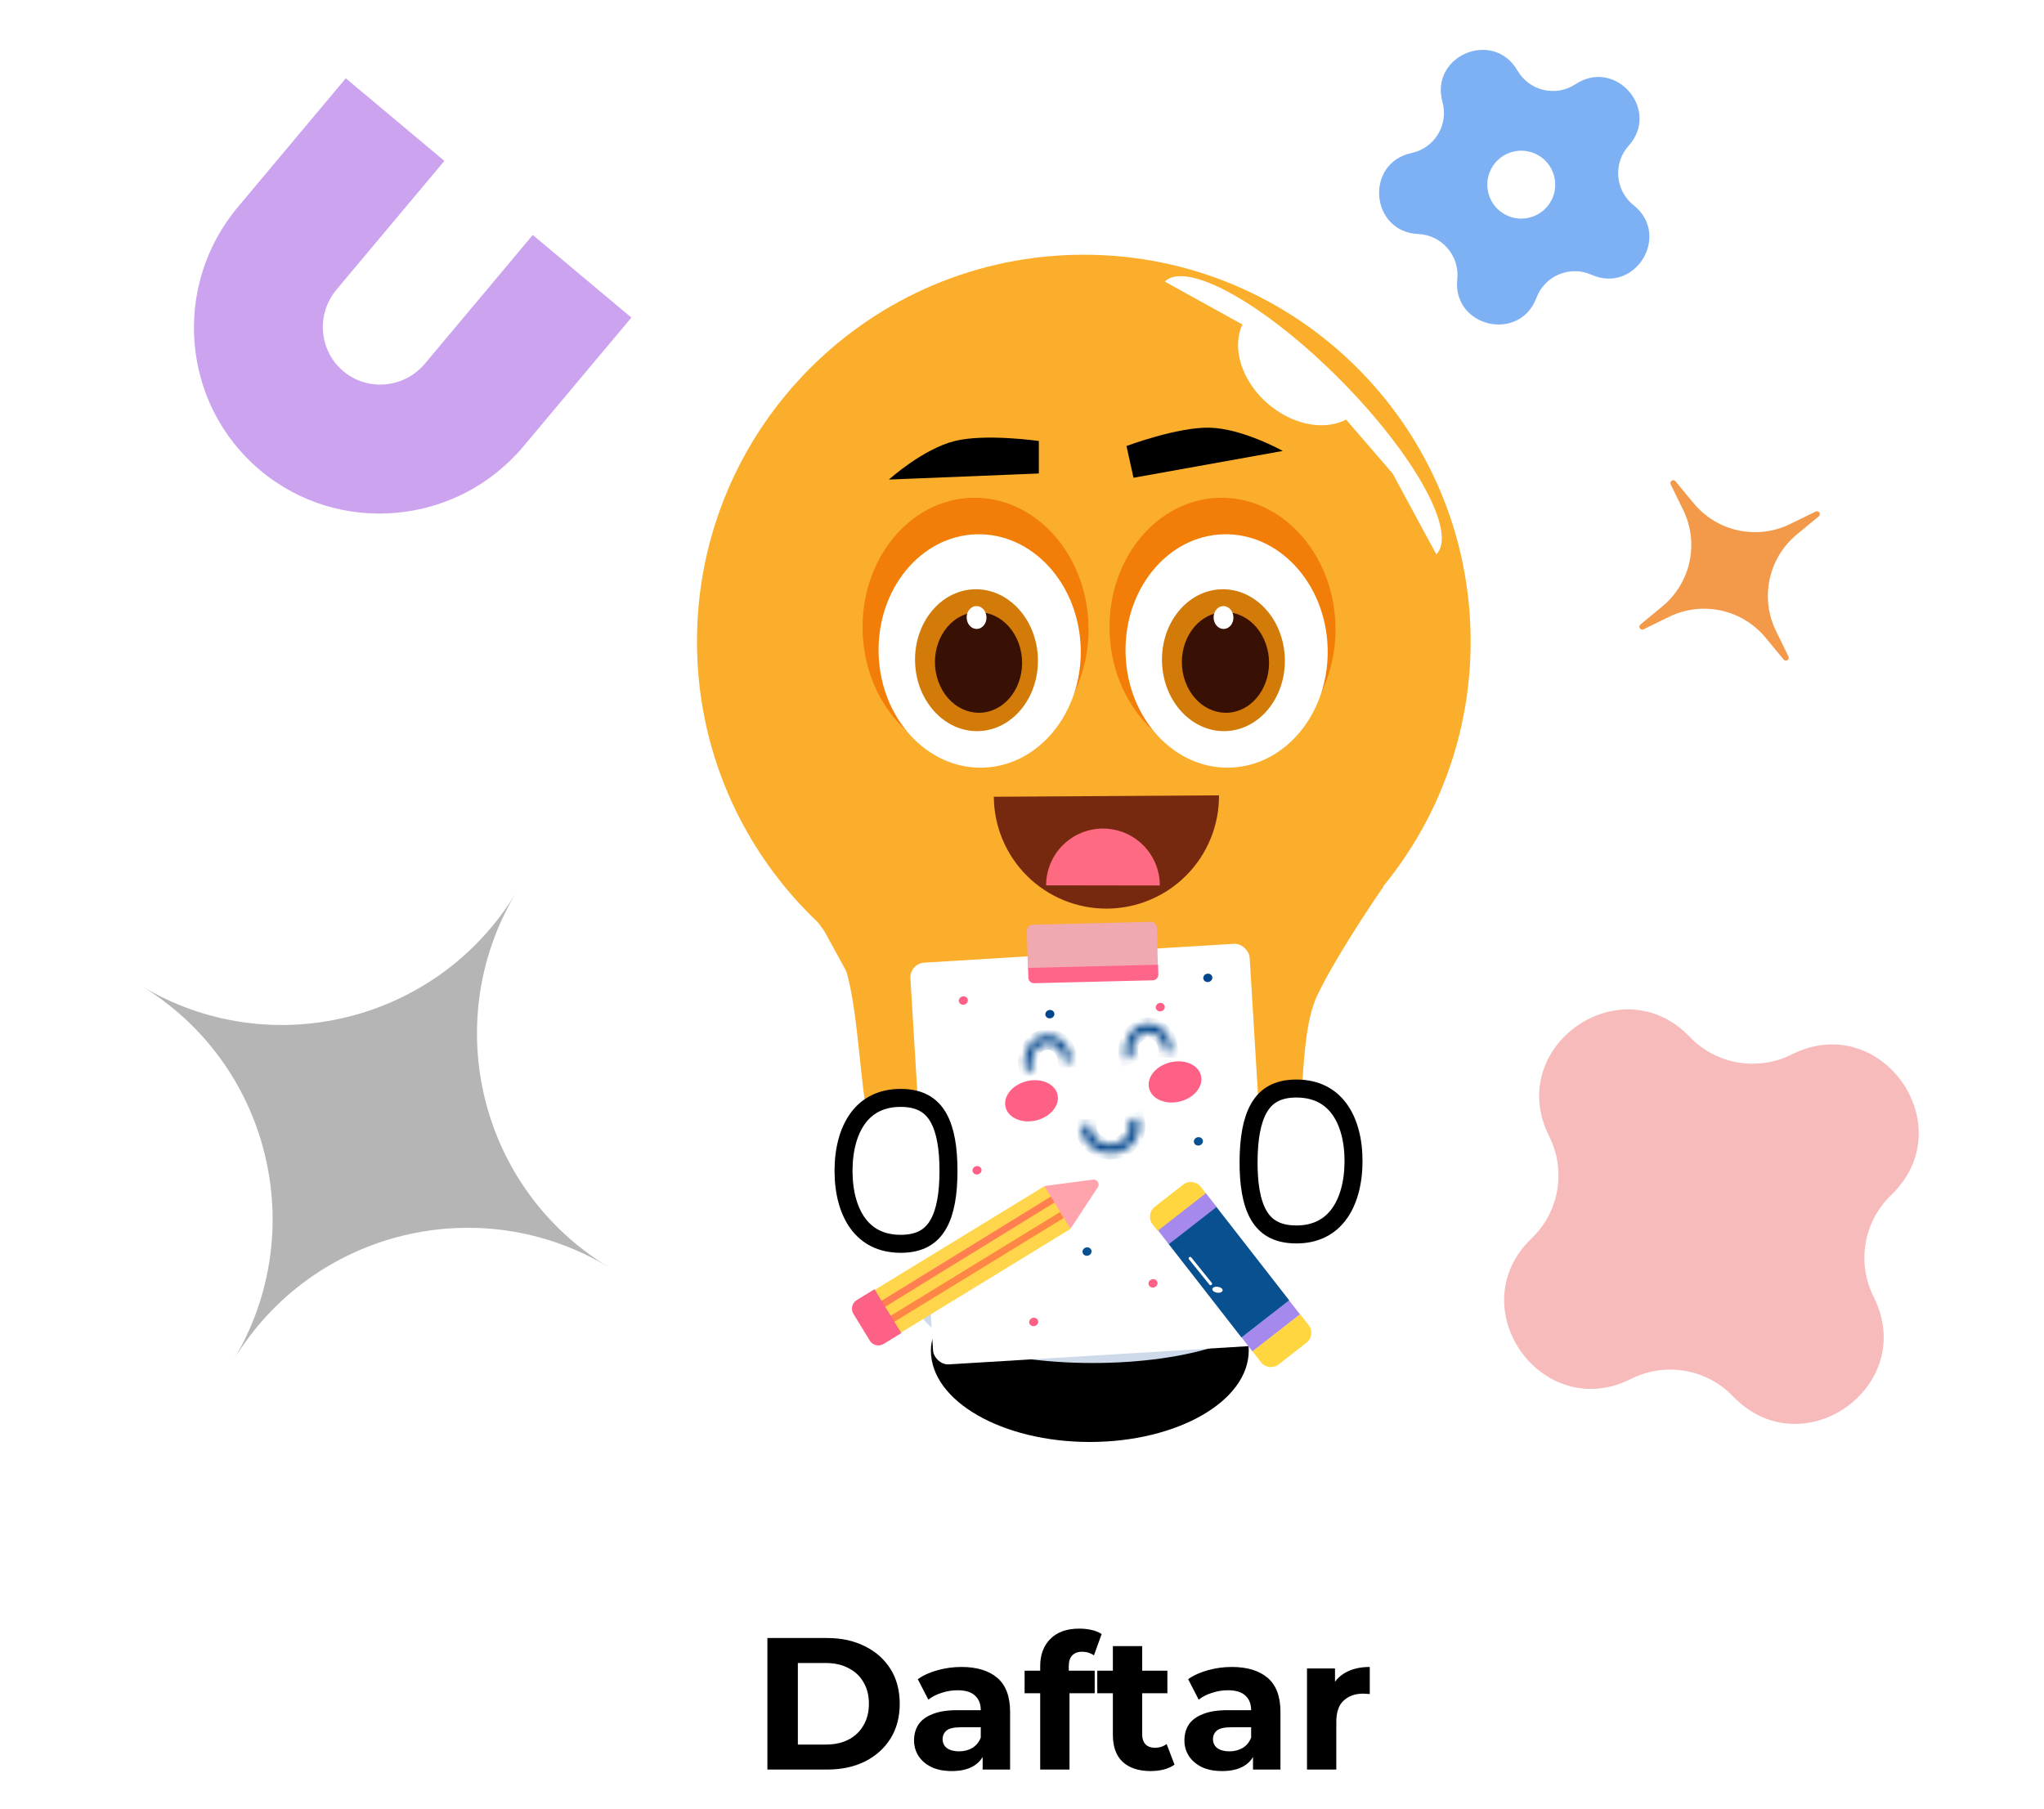 <svg width="261" height="231" viewBox="0 0 261 231" fill="none" xmlns="http://www.w3.org/2000/svg">
<path d="M97.99 226V209.2H105.623C107.447 209.2 109.055 209.552 110.447 210.256C111.839 210.944 112.927 211.912 113.711 213.16C114.495 214.408 114.887 215.888 114.887 217.6C114.887 219.296 114.495 220.776 113.711 222.04C112.927 223.288 111.839 224.264 110.447 224.968C109.055 225.656 107.447 226 105.623 226H97.99ZM101.879 222.808H105.431C106.551 222.808 107.519 222.6 108.335 222.184C109.167 221.752 109.807 221.144 110.255 220.36C110.719 219.576 110.951 218.656 110.951 217.6C110.951 216.528 110.719 215.608 110.255 214.84C109.807 214.056 109.167 213.456 108.335 213.04C107.519 212.608 106.551 212.392 105.431 212.392H101.879V222.808ZM125.475 226V223.48L125.235 222.928V218.416C125.235 217.616 124.987 216.992 124.491 216.544C124.011 216.096 123.267 215.872 122.259 215.872C121.571 215.872 120.891 215.984 120.219 216.208C119.563 216.416 119.003 216.704 118.539 217.072L117.195 214.456C117.899 213.96 118.747 213.576 119.739 213.304C120.731 213.032 121.739 212.896 122.763 212.896C124.731 212.896 126.259 213.36 127.347 214.288C128.435 215.216 128.979 216.664 128.979 218.632V226H125.475ZM121.539 226.192C120.531 226.192 119.667 226.024 118.947 225.688C118.227 225.336 117.675 224.864 117.291 224.272C116.907 223.68 116.715 223.016 116.715 222.28C116.715 221.512 116.899 220.84 117.267 220.264C117.651 219.688 118.251 219.24 119.067 218.92C119.883 218.584 120.947 218.416 122.259 218.416H125.691V220.6H122.667C121.787 220.6 121.179 220.744 120.843 221.032C120.523 221.32 120.363 221.68 120.363 222.112C120.363 222.592 120.547 222.976 120.915 223.264C121.299 223.536 121.819 223.672 122.475 223.672C123.099 223.672 123.659 223.528 124.155 223.24C124.651 222.936 125.011 222.496 125.235 221.92L125.811 223.648C125.539 224.48 125.043 225.112 124.323 225.544C123.603 225.976 122.675 226.192 121.539 226.192ZM132.823 226V212.8C132.823 211.344 133.255 210.184 134.119 209.32C134.983 208.44 136.215 208 137.815 208C138.359 208 138.879 208.056 139.375 208.168C139.887 208.28 140.319 208.456 140.671 208.696L139.687 211.408C139.479 211.264 139.247 211.152 138.991 211.072C138.735 210.992 138.463 210.952 138.175 210.952C137.631 210.952 137.207 211.112 136.903 211.432C136.615 211.736 136.471 212.2 136.471 212.824V214.024L136.567 215.632V226H132.823ZM130.831 216.256V213.376H139.783V216.256H130.831ZM146.928 226.192C145.408 226.192 144.224 225.808 143.376 225.04C142.528 224.256 142.104 223.096 142.104 221.56V210.232H145.848V221.512C145.848 222.056 145.992 222.48 146.28 222.784C146.568 223.072 146.96 223.216 147.456 223.216C148.048 223.216 148.552 223.056 148.968 222.736L149.976 225.376C149.592 225.648 149.128 225.856 148.584 226C148.056 226.128 147.504 226.192 146.928 226.192ZM140.112 216.256V213.376H149.064V216.256H140.112ZM159.998 226V223.48L159.758 222.928V218.416C159.758 217.616 159.51 216.992 159.014 216.544C158.534 216.096 157.79 215.872 156.782 215.872C156.094 215.872 155.414 215.984 154.742 216.208C154.086 216.416 153.526 216.704 153.062 217.072L151.718 214.456C152.422 213.96 153.27 213.576 154.262 213.304C155.254 213.032 156.262 212.896 157.286 212.896C159.254 212.896 160.782 213.36 161.87 214.288C162.958 215.216 163.502 216.664 163.502 218.632V226H159.998ZM156.062 226.192C155.054 226.192 154.19 226.024 153.47 225.688C152.75 225.336 152.198 224.864 151.814 224.272C151.43 223.68 151.238 223.016 151.238 222.28C151.238 221.512 151.422 220.84 151.79 220.264C152.174 219.688 152.774 219.24 153.59 218.92C154.406 218.584 155.47 218.416 156.782 218.416H160.214V220.6H157.19C156.31 220.6 155.702 220.744 155.366 221.032C155.046 221.32 154.886 221.68 154.886 222.112C154.886 222.592 155.07 222.976 155.438 223.264C155.822 223.536 156.342 223.672 156.998 223.672C157.622 223.672 158.182 223.528 158.678 223.24C159.174 222.936 159.534 222.496 159.758 221.92L160.334 223.648C160.062 224.48 159.566 225.112 158.846 225.544C158.126 225.976 157.198 226.192 156.062 226.192ZM166.891 226V213.088H170.467V216.736L169.963 215.68C170.347 214.768 170.963 214.08 171.811 213.616C172.659 213.136 173.691 212.896 174.907 212.896V216.352C174.747 216.336 174.603 216.328 174.475 216.328C174.347 216.312 174.211 216.304 174.067 216.304C173.043 216.304 172.211 216.6 171.571 217.192C170.947 217.768 170.635 218.672 170.635 219.904V226H166.891Z" fill="black"/>
<path d="M138.393 32.532C165.673 32.532 187.788 54.646 187.788 81.926C187.788 93.79 183.603 104.675 176.632 113.191C176.625 113.2 176.631 113.213 176.642 113.213C176.653 113.214 176.66 113.225 176.654 113.234C174.677 116.086 170.239 122.828 168.189 127.156C165.62 132.578 166.771 144.541 165.106 147.552C163.821 149.876 160.995 149.393 158.426 149.36C145.238 149.188 117.835 148.74 113.724 148.327C109.66 147.917 110.368 132.413 108.149 124.328C108.099 124.146 108.027 123.974 107.936 123.808L105.247 118.894L104.601 118.01C104.508 117.882 104.404 117.763 104.289 117.654C102.203 115.662 100.291 113.489 98.578 111.16C98.578 111.16 98.578 111.16 98.577 111.159L98.568 111.15C98.568 111.15 98.568 111.149 98.569 111.149C98.569 111.149 98.569 111.148 98.569 111.148C92.554 102.964 88.999 92.861 88.999 81.926C88.999 54.646 111.113 32.532 138.393 32.532Z" fill="#FAAE2B"/>
<ellipse cx="156.103" cy="80.231" rx="16.66" ry="14.426" transform="rotate(88.358 156.103 80.231)" fill="#F27E07"/>
<g filter="url(#filter0_d_1582_1099)">
<ellipse cx="156.627" cy="80.801" rx="14.907" ry="12.907" transform="rotate(88.358 156.627 80.801)" fill="white"/>
</g>
<ellipse cx="156.22" cy="84.318" rx="9.061" ry="7.846" transform="rotate(88.358 156.22 84.318)" fill="#D27B08"/>
<ellipse cx="6.329" cy="5.683" rx="6.329" ry="5.683" transform="matrix(0.338 0.941 -0.904 0.426 159.479 76.227)" fill="#381004"/>
<ellipse cx="156.231" cy="78.867" rx="1.461" ry="1.265" transform="rotate(88.358 156.231 78.867)" fill="white"/>
<ellipse cx="124.571" cy="80.23" rx="16.66" ry="14.426" transform="rotate(88.358 124.571 80.23)" fill="#F27E07"/>
<g filter="url(#filter1_d_1582_1099)">
<ellipse cx="125.095" cy="80.801" rx="14.907" ry="12.907" transform="rotate(88.358 125.095 80.801)" fill="white"/>
</g>
<ellipse cx="124.688" cy="84.318" rx="9.061" ry="7.846" transform="rotate(88.358 124.688 84.318)" fill="#D27B08"/>
<ellipse cx="6.329" cy="5.683" rx="6.329" ry="5.683" transform="matrix(0.338 0.941 -0.904 0.426 127.947 76.227)" fill="#381004"/>
<ellipse cx="124.699" cy="78.866" rx="1.461" ry="1.265" transform="rotate(88.358 124.699 78.866)" fill="white"/>
<path d="M159.471 40.14C158.247 41.548 157.813 43.541 158.263 45.679C158.713 47.817 160.01 49.926 161.87 51.541C163.73 53.157 165.999 54.147 168.18 54.293C170.36 54.439 172.272 53.73 173.495 52.321L166.483 46.23L159.471 40.14Z" fill="white"/>
<path d="M183.405 70.801C184.727 69.485 184.169 66.387 181.853 62.19C179.537 57.992 175.652 53.039 171.055 48.419C166.457 43.799 161.522 39.892 157.336 37.555C153.149 35.219 150.055 34.646 148.732 35.962L159.836 42.104L169.623 50.965L177.832 60.484L183.405 70.801Z" fill="white"/>
<path d="M159.453 172.479C159.453 178.931 150.367 184.162 139.159 184.162C127.951 184.162 118.865 178.931 118.865 172.479C118.865 166.027 127.951 172.479 139.159 172.479C150.367 172.479 159.453 166.027 159.453 172.479Z" fill="black"/>
<path d="M161.75 166.802C161.75 170.82 151.807 174.077 139.542 174.077C127.277 174.077 117.333 170.82 117.333 166.802C117.333 162.784 127.277 164.25 139.542 164.25C151.807 164.25 161.75 162.784 161.75 166.802Z" fill="#CEDAEA"/>
<rect x="116.135" y="123.06" width="43.401" height="51.402" rx="1.895" transform="rotate(-3.48 116.135 123.06)" fill="white"/>
<ellipse cx="150.041" cy="138.178" rx="3.411" ry="2.576" transform="rotate(-13.724 150.041 138.178)" fill="#FF6086"/>
<ellipse cx="153.025" cy="145.768" rx="0.582" ry="0.535" transform="rotate(-13.724 153.025 145.768)" fill="#085090"/>
<ellipse cx="154.228" cy="124.886" rx="0.582" ry="0.535" transform="rotate(-13.724 154.228 124.886)" fill="#01458B"/>
<ellipse cx="134.058" cy="129.523" rx="0.582" ry="0.535" transform="rotate(-13.724 134.058 129.523)" fill="#01458B"/>
<ellipse cx="148.154" cy="128.628" rx="0.582" ry="0.535" transform="rotate(-13.724 148.154 128.628)" fill="#FF6086"/>
<ellipse cx="124.757" cy="149.463" rx="0.582" ry="0.535" transform="rotate(-13.724 124.757 149.463)" fill="#FF6086"/>
<ellipse cx="123.01" cy="127.783" rx="0.582" ry="0.535" transform="rotate(-13.724 123.01 127.783)" fill="#FF6086"/>
<ellipse cx="138.804" cy="159.844" rx="0.582" ry="0.535" transform="rotate(-13.724 138.804 159.844)" fill="#085090"/>
<ellipse cx="147.23" cy="163.902" rx="0.582" ry="0.535" transform="rotate(-13.724 147.23 163.902)" fill="#FF6086"/>
<ellipse cx="131.994" cy="168.833" rx="0.582" ry="0.535" transform="rotate(-13.724 131.994 168.833)" fill="#FF6086"/>
<ellipse cx="131.714" cy="140.586" rx="3.411" ry="2.576" transform="rotate(-13.724 131.714 140.586)" fill="#FF6086"/>
<mask id="path-29-inside-1_1582_1099" fill="white">
<path d="M149.663 134.315C149.674 133.806 149.59 133.302 149.415 132.837C149.24 132.372 148.98 131.957 148.652 131.62C148.324 131.284 147.936 131.035 147.516 130.89C147.095 130.744 146.652 130.707 146.216 130.78C145.78 130.853 145.363 131.034 144.993 131.311C144.623 131.589 144.309 131.955 144.073 132.386C143.837 132.817 143.685 133.301 143.626 133.805C143.568 134.309 143.605 134.822 143.734 135.306L144.645 134.974C144.556 134.642 144.53 134.291 144.57 133.945C144.61 133.599 144.715 133.267 144.877 132.971C145.039 132.676 145.254 132.425 145.508 132.234C145.762 132.044 146.048 131.92 146.347 131.87C146.645 131.82 146.95 131.846 147.238 131.945C147.527 132.045 147.792 132.216 148.017 132.446C148.242 132.677 148.421 132.962 148.541 133.281C148.66 133.6 148.719 133.946 148.711 134.294L149.663 134.315Z"/>
</mask>
<path d="M149.663 134.315C149.674 133.806 149.59 133.302 149.415 132.837C149.24 132.372 148.98 131.957 148.652 131.62C148.324 131.284 147.936 131.035 147.516 130.89C147.095 130.744 146.652 130.707 146.216 130.78C145.78 130.853 145.363 131.034 144.993 131.311C144.623 131.589 144.309 131.955 144.073 132.386C143.837 132.817 143.685 133.301 143.626 133.805C143.568 134.309 143.605 134.822 143.734 135.306L144.645 134.974C144.556 134.642 144.53 134.291 144.57 133.945C144.61 133.599 144.715 133.267 144.877 132.971C145.039 132.676 145.254 132.425 145.508 132.234C145.762 132.044 146.048 131.92 146.347 131.87C146.645 131.82 146.95 131.846 147.238 131.945C147.527 132.045 147.792 132.216 148.017 132.446C148.242 132.677 148.421 132.962 148.541 133.281C148.66 133.6 148.719 133.946 148.711 134.294L149.663 134.315Z" stroke="#01458B" stroke-width="1.571" mask="url(#path-29-inside-1_1582_1099)"/>
<mask id="path-30-inside-2_1582_1099" fill="white">
<path d="M136.843 135.544C136.82 135.036 136.701 134.539 136.495 134.087C136.29 133.634 136.002 133.238 135.652 132.924C135.302 132.611 134.898 132.388 134.469 132.272C134.039 132.155 133.594 132.148 133.165 132.25C132.735 132.352 132.331 132.561 131.981 132.863C131.63 133.165 131.342 133.552 131.135 133.997C130.929 134.443 130.809 134.936 130.785 135.443C130.761 135.95 130.832 136.459 130.995 136.934L131.88 136.541C131.769 136.216 131.72 135.867 131.736 135.519C131.753 135.171 131.835 134.833 131.977 134.527C132.118 134.222 132.316 133.956 132.556 133.749C132.797 133.542 133.074 133.399 133.369 133.329C133.663 133.259 133.969 133.264 134.263 133.344C134.558 133.424 134.835 133.576 135.075 133.791C135.315 134.006 135.512 134.278 135.653 134.588C135.794 134.899 135.875 135.24 135.891 135.588L136.843 135.544Z"/>
</mask>
<path d="M136.843 135.544C136.82 135.036 136.701 134.539 136.495 134.087C136.29 133.634 136.002 133.238 135.652 132.924C135.302 132.611 134.898 132.388 134.469 132.272C134.039 132.155 133.594 132.148 133.165 132.25C132.735 132.352 132.331 132.561 131.981 132.863C131.63 133.165 131.342 133.552 131.135 133.997C130.929 134.443 130.809 134.936 130.785 135.443C130.761 135.95 130.832 136.459 130.995 136.934L131.88 136.541C131.769 136.216 131.72 135.867 131.736 135.519C131.753 135.171 131.835 134.833 131.977 134.527C132.118 134.222 132.316 133.956 132.556 133.749C132.797 133.542 133.074 133.399 133.369 133.329C133.663 133.259 133.969 133.264 134.263 133.344C134.558 133.424 134.835 133.576 135.075 133.791C135.315 134.006 135.512 134.278 135.653 134.588C135.794 134.899 135.875 135.24 135.891 135.588L136.843 135.544Z" stroke="#01458B" stroke-width="1.571" mask="url(#path-30-inside-2_1582_1099)"/>
<mask id="path-31-inside-3_1582_1099" fill="white">
<path d="M138.058 143.719C138.048 144.227 138.155 144.732 138.371 145.198C138.587 145.664 138.908 146.08 139.311 146.417C139.714 146.755 140.189 147.005 140.704 147.152C141.219 147.299 141.762 147.338 142.294 147.266C142.826 147.195 143.335 147.015 143.786 146.739C144.236 146.463 144.618 146.097 144.904 145.667C145.19 145.237 145.374 144.754 145.442 144.249C145.511 143.745 145.462 143.233 145.301 142.748L144.19 143.077C144.301 143.409 144.334 143.761 144.287 144.107C144.24 144.452 144.114 144.784 143.918 145.079C143.722 145.374 143.46 145.625 143.151 145.814C142.842 146.003 142.493 146.127 142.128 146.176C141.763 146.225 141.391 146.198 141.038 146.097C140.684 145.997 140.358 145.825 140.082 145.593C139.805 145.362 139.585 145.077 139.437 144.757C139.289 144.438 139.216 144.092 139.223 143.743L138.058 143.719Z"/>
</mask>
<path d="M138.058 143.719C138.048 144.227 138.155 144.732 138.371 145.198C138.587 145.664 138.908 146.08 139.311 146.417C139.714 146.755 140.189 147.005 140.704 147.152C141.219 147.299 141.762 147.338 142.294 147.266C142.826 147.195 143.335 147.015 143.786 146.739C144.236 146.463 144.618 146.097 144.904 145.667C145.19 145.237 145.374 144.754 145.442 144.249C145.511 143.745 145.462 143.233 145.301 142.748L144.19 143.077C144.301 143.409 144.334 143.761 144.287 144.107C144.24 144.452 144.114 144.784 143.918 145.079C143.722 145.374 143.46 145.625 143.151 145.814C142.842 146.003 142.493 146.127 142.128 146.176C141.763 146.225 141.391 146.198 141.038 146.097C140.684 145.997 140.358 145.825 140.082 145.593C139.805 145.362 139.585 145.077 139.437 144.757C139.289 144.438 139.216 144.092 139.223 143.743L138.058 143.719Z" stroke="#01458B" stroke-width="1.571" mask="url(#path-31-inside-3_1582_1099)"/>
<rect x="131.109" y="118.119" width="16.603" height="6.154" rx="0.716" transform="rotate(-1.397 131.109 118.119)" fill="#F0A9B1"/>
<path d="M131.279 123.615L147.877 123.21L147.908 124.466C147.917 124.861 147.605 125.189 147.21 125.199L132.043 125.569C131.648 125.578 131.32 125.266 131.31 124.871L131.279 123.615Z" fill="#FF6489"/>
<path d="M139.555 150.656C140.098 150.584 140.474 151.184 140.173 151.641L136.858 156.679C136.602 157.068 136.03 157.062 135.782 156.667L133.118 152.42C132.871 152.025 133.115 151.507 133.576 151.446L139.555 150.656Z" fill="#FFA3AD"/>
<rect x="109.14" y="166.304" width="28.401" height="6.397" transform="rotate(-31.445 109.14 166.304)" fill="#FFD64B"/>
<line x1="112.57" y1="166.654" x2="134.424" y2="153.198" stroke="#FF7F51" stroke-width="0.896"/>
<line x1="113.858" y1="168.492" x2="135.592" y2="155.178" stroke="#FE8745" stroke-width="0.896"/>
<path d="M108.974 167.799C108.605 167.197 108.795 166.409 109.398 166.041L111.667 164.653L115.094 170.257L112.825 171.645C112.222 172.013 111.435 171.824 111.066 171.221L108.974 167.799Z" fill="#FD6186"/>
<rect x="164.605" y="166.076" width="2.282" height="7.696" transform="rotate(52.084 164.605 166.076)" fill="#A589ED"/>
<rect x="155.227" y="154.015" width="15.284" height="7.725" transform="rotate(52.084 155.227 154.015)" fill="#085090"/>
<rect x="153.952" y="152.343" width="2.282" height="7.748" transform="rotate(52.084 153.952 152.343)" fill="#A589ED"/>
<path d="M166.025 167.848L167.104 169.233C167.65 169.934 167.524 170.945 166.823 171.491L163.274 174.256C162.573 174.802 161.562 174.676 161.016 173.975L159.937 172.59L166.025 167.848Z" fill="#FFD540"/>
<path d="M153.971 152.402L153.331 151.581C152.785 150.88 151.774 150.755 151.073 151.301L147.456 154.118C146.755 154.664 146.629 155.675 147.176 156.376L147.815 157.197L153.971 152.402Z" fill="#FFD540"/>
<ellipse cx="0.663" cy="0.379" rx="0.663" ry="0.379" transform="matrix(-0.99 -0.139 -0.139 0.99 156.17 164.436)" fill="white"/>
<path d="M151.972 160.716L154.58 163.952" stroke="white" stroke-width="0.379" stroke-linecap="round"/>
<path d="M115.016 140.219C116.304 140.219 117.279 140.48 118.027 140.897C118.772 141.312 119.356 141.917 119.811 142.708C120.745 144.334 121.113 146.7 121.113 149.537C121.113 152.373 120.745 154.739 119.811 156.365C119.356 157.156 118.772 157.762 118.027 158.177C117.279 158.594 116.304 158.854 115.016 158.854C112.48 158.854 110.715 157.847 109.548 156.257C108.347 154.621 107.711 152.27 107.711 149.537C107.711 146.803 108.347 144.452 109.548 142.816C110.715 141.226 112.48 140.219 115.016 140.219Z" fill="white" stroke="black" stroke-width="2.297"/>
<path d="M165.474 157.657C164.186 157.649 163.212 157.383 162.466 156.961C161.724 156.542 161.144 155.933 160.693 155.139C159.769 153.509 159.414 151.141 159.431 148.304C159.448 145.467 159.83 143.103 160.774 141.483C161.233 140.695 161.82 140.092 162.568 139.681C163.318 139.269 164.295 139.015 165.583 139.022C168.119 139.037 169.877 140.054 171.036 141.651C172.227 143.294 172.849 145.649 172.833 148.383C172.817 151.116 172.168 153.464 170.957 155.092C169.78 156.675 168.009 157.672 165.474 157.657Z" fill="white" stroke="black" stroke-width="2.297"/>
<path d="M132.65 56.32V60.471L113.504 61.249C113.504 61.249 117.844 57.328 121.928 56.32C125.862 55.349 132.65 56.32 132.65 56.32Z" fill="black"/>
<path d="M143.842 56.963L144.739 61.016L163.798 57.593C163.798 57.593 158.668 54.712 154.42 54.621C150.329 54.533 143.842 56.963 143.842 56.963Z" fill="black"/>
<path d="M126.902 101.758C126.914 103.646 127.297 105.513 128.03 107.253C128.764 108.993 129.832 110.571 131.175 111.898C132.519 113.224 134.11 114.273 135.858 114.985C137.607 115.697 139.479 116.057 141.367 116.046C143.255 116.034 145.122 115.651 146.861 114.917C148.601 114.184 150.179 113.116 151.506 111.772C152.833 110.429 153.882 108.838 154.594 107.089C155.305 105.341 155.666 103.469 155.654 101.581L141.278 101.67L126.902 101.758Z" fill="#77290F"/>
<path d="M148.099 113.09C148.1 112.137 147.914 111.193 147.55 110.312C147.187 109.43 146.653 108.629 145.98 107.954C145.307 107.279 144.507 106.743 143.627 106.377C142.747 106.011 141.803 105.822 140.85 105.82C139.896 105.819 138.952 106.005 138.071 106.369C137.19 106.732 136.389 107.266 135.713 107.939C135.038 108.612 134.502 109.412 134.136 110.292C133.77 111.172 133.581 112.116 133.58 113.069L140.839 113.08L148.099 113.09Z" fill="#FD6A81"/>
<path opacity="0.416" fill-rule="evenodd" clip-rule="evenodd" d="M29.83 173.688C39.715 157.198 34.433 135.82 17.995 125.885C34.47 135.842 55.912 130.533 65.887 114.028C56.002 130.518 61.284 151.896 77.722 161.831C61.247 151.874 39.805 157.183 29.83 173.688Z" fill="#4F4F4F"/>
<path opacity="0.403" d="M197.817 145.128C192.083 133.727 206.938 123.225 215.774 132.433C219.153 135.955 224.433 136.861 228.793 134.668C240.193 128.934 250.695 143.789 241.487 152.625C237.966 156.004 237.059 161.284 239.252 165.644C244.986 177.044 230.131 187.546 221.295 178.338C217.917 174.817 212.636 173.91 208.277 176.103C196.876 181.837 186.374 166.982 195.582 158.147C199.103 154.768 200.01 149.488 197.817 145.128Z" fill="#EB5757"/>
<path opacity="0.621" fill-rule="evenodd" clip-rule="evenodd" d="M193.765 9.009C190.688 3.692 182.552 7.107 184.191 13.027C184.996 15.931 183.188 18.913 180.241 19.543C174.234 20.826 174.968 29.619 181.104 29.889C184.115 30.022 186.392 32.663 186.08 35.66C185.444 41.769 194.034 43.789 196.187 38.036C197.243 35.214 200.459 33.864 203.213 35.087C208.827 37.58 213.402 30.034 208.596 26.209C206.238 24.332 205.948 20.857 207.962 18.616C212.068 14.047 206.306 7.364 201.182 10.752C198.669 12.415 195.274 11.617 193.765 9.009ZM195.931 27.583C198.14 26.655 199.179 24.113 198.252 21.904C197.325 19.695 194.782 18.656 192.573 19.583C190.364 20.51 189.325 23.053 190.252 25.262C191.18 27.471 193.722 28.51 195.931 27.583Z" fill="#2F80ED"/>
<path opacity="0.527" d="M66.838 57.006L80.621 40.558L68.031 30.008L54.248 46.456C51.618 49.594 46.947 50.014 43.841 47.412C40.736 44.81 40.331 40.137 42.961 36.998L56.744 20.55L44.154 10L30.371 26.448C21.898 36.559 23.172 51.642 33.232 60.072C43.293 68.502 58.365 67.118 66.838 57.006Z" fill="#9B51E0"/>
<path d="M209.464 79.763C209.129 80.04 209.468 80.566 209.858 80.375L213.13 78.776C217.355 76.711 222.445 77.81 225.441 81.435L227.762 84.242C228.038 84.576 228.564 84.237 228.374 83.847L226.775 80.575C224.71 76.35 225.809 71.26 229.434 68.264L232.241 65.944C232.575 65.667 232.236 65.141 231.846 65.332L228.574 66.931C224.349 68.996 219.259 67.897 216.263 64.272L213.943 61.465C213.666 61.13 213.14 61.469 213.331 61.859L214.93 65.132C216.995 69.357 215.895 74.446 212.271 77.443L209.464 79.763Z" fill="#F2994A"/>
<defs>
<filter id="filter0_d_1582_1099" x="141.379" y="65.895" width="30.495" height="34.487" filterUnits="userSpaceOnUse" color-interpolation-filters="sRGB">
<feFlood flood-opacity="0" result="BackgroundImageFix"/>
<feColorMatrix in="SourceAlpha" type="matrix" values="0 0 0 0 0 0 0 0 0 0 0 0 0 0 0 0 0 0 127 0" result="hardAlpha"/>
<feOffset dy="2.338"/>
<feGaussianBlur stdDeviation="1.169"/>
<feComposite in2="hardAlpha" operator="out"/>
<feColorMatrix type="matrix" values="0 0 0 0 0 0 0 0 0 0 0 0 0 0 0 0 0 0 0.25 0"/>
<feBlend mode="normal" in2="BackgroundImageFix" result="effect1_dropShadow_1582_1099"/>
<feBlend mode="normal" in="SourceGraphic" in2="effect1_dropShadow_1582_1099" result="shape"/>
</filter>
<filter id="filter1_d_1582_1099" x="109.848" y="65.896" width="30.495" height="34.487" filterUnits="userSpaceOnUse" color-interpolation-filters="sRGB">
<feFlood flood-opacity="0" result="BackgroundImageFix"/>
<feColorMatrix in="SourceAlpha" type="matrix" values="0 0 0 0 0 0 0 0 0 0 0 0 0 0 0 0 0 0 127 0" result="hardAlpha"/>
<feOffset dy="2.338"/>
<feGaussianBlur stdDeviation="1.169"/>
<feComposite in2="hardAlpha" operator="out"/>
<feColorMatrix type="matrix" values="0 0 0 0 0 0 0 0 0 0 0 0 0 0 0 0 0 0 0.25 0"/>
<feBlend mode="normal" in2="BackgroundImageFix" result="effect1_dropShadow_1582_1099"/>
<feBlend mode="normal" in="SourceGraphic" in2="effect1_dropShadow_1582_1099" result="shape"/>
</filter>
</defs>
</svg>
